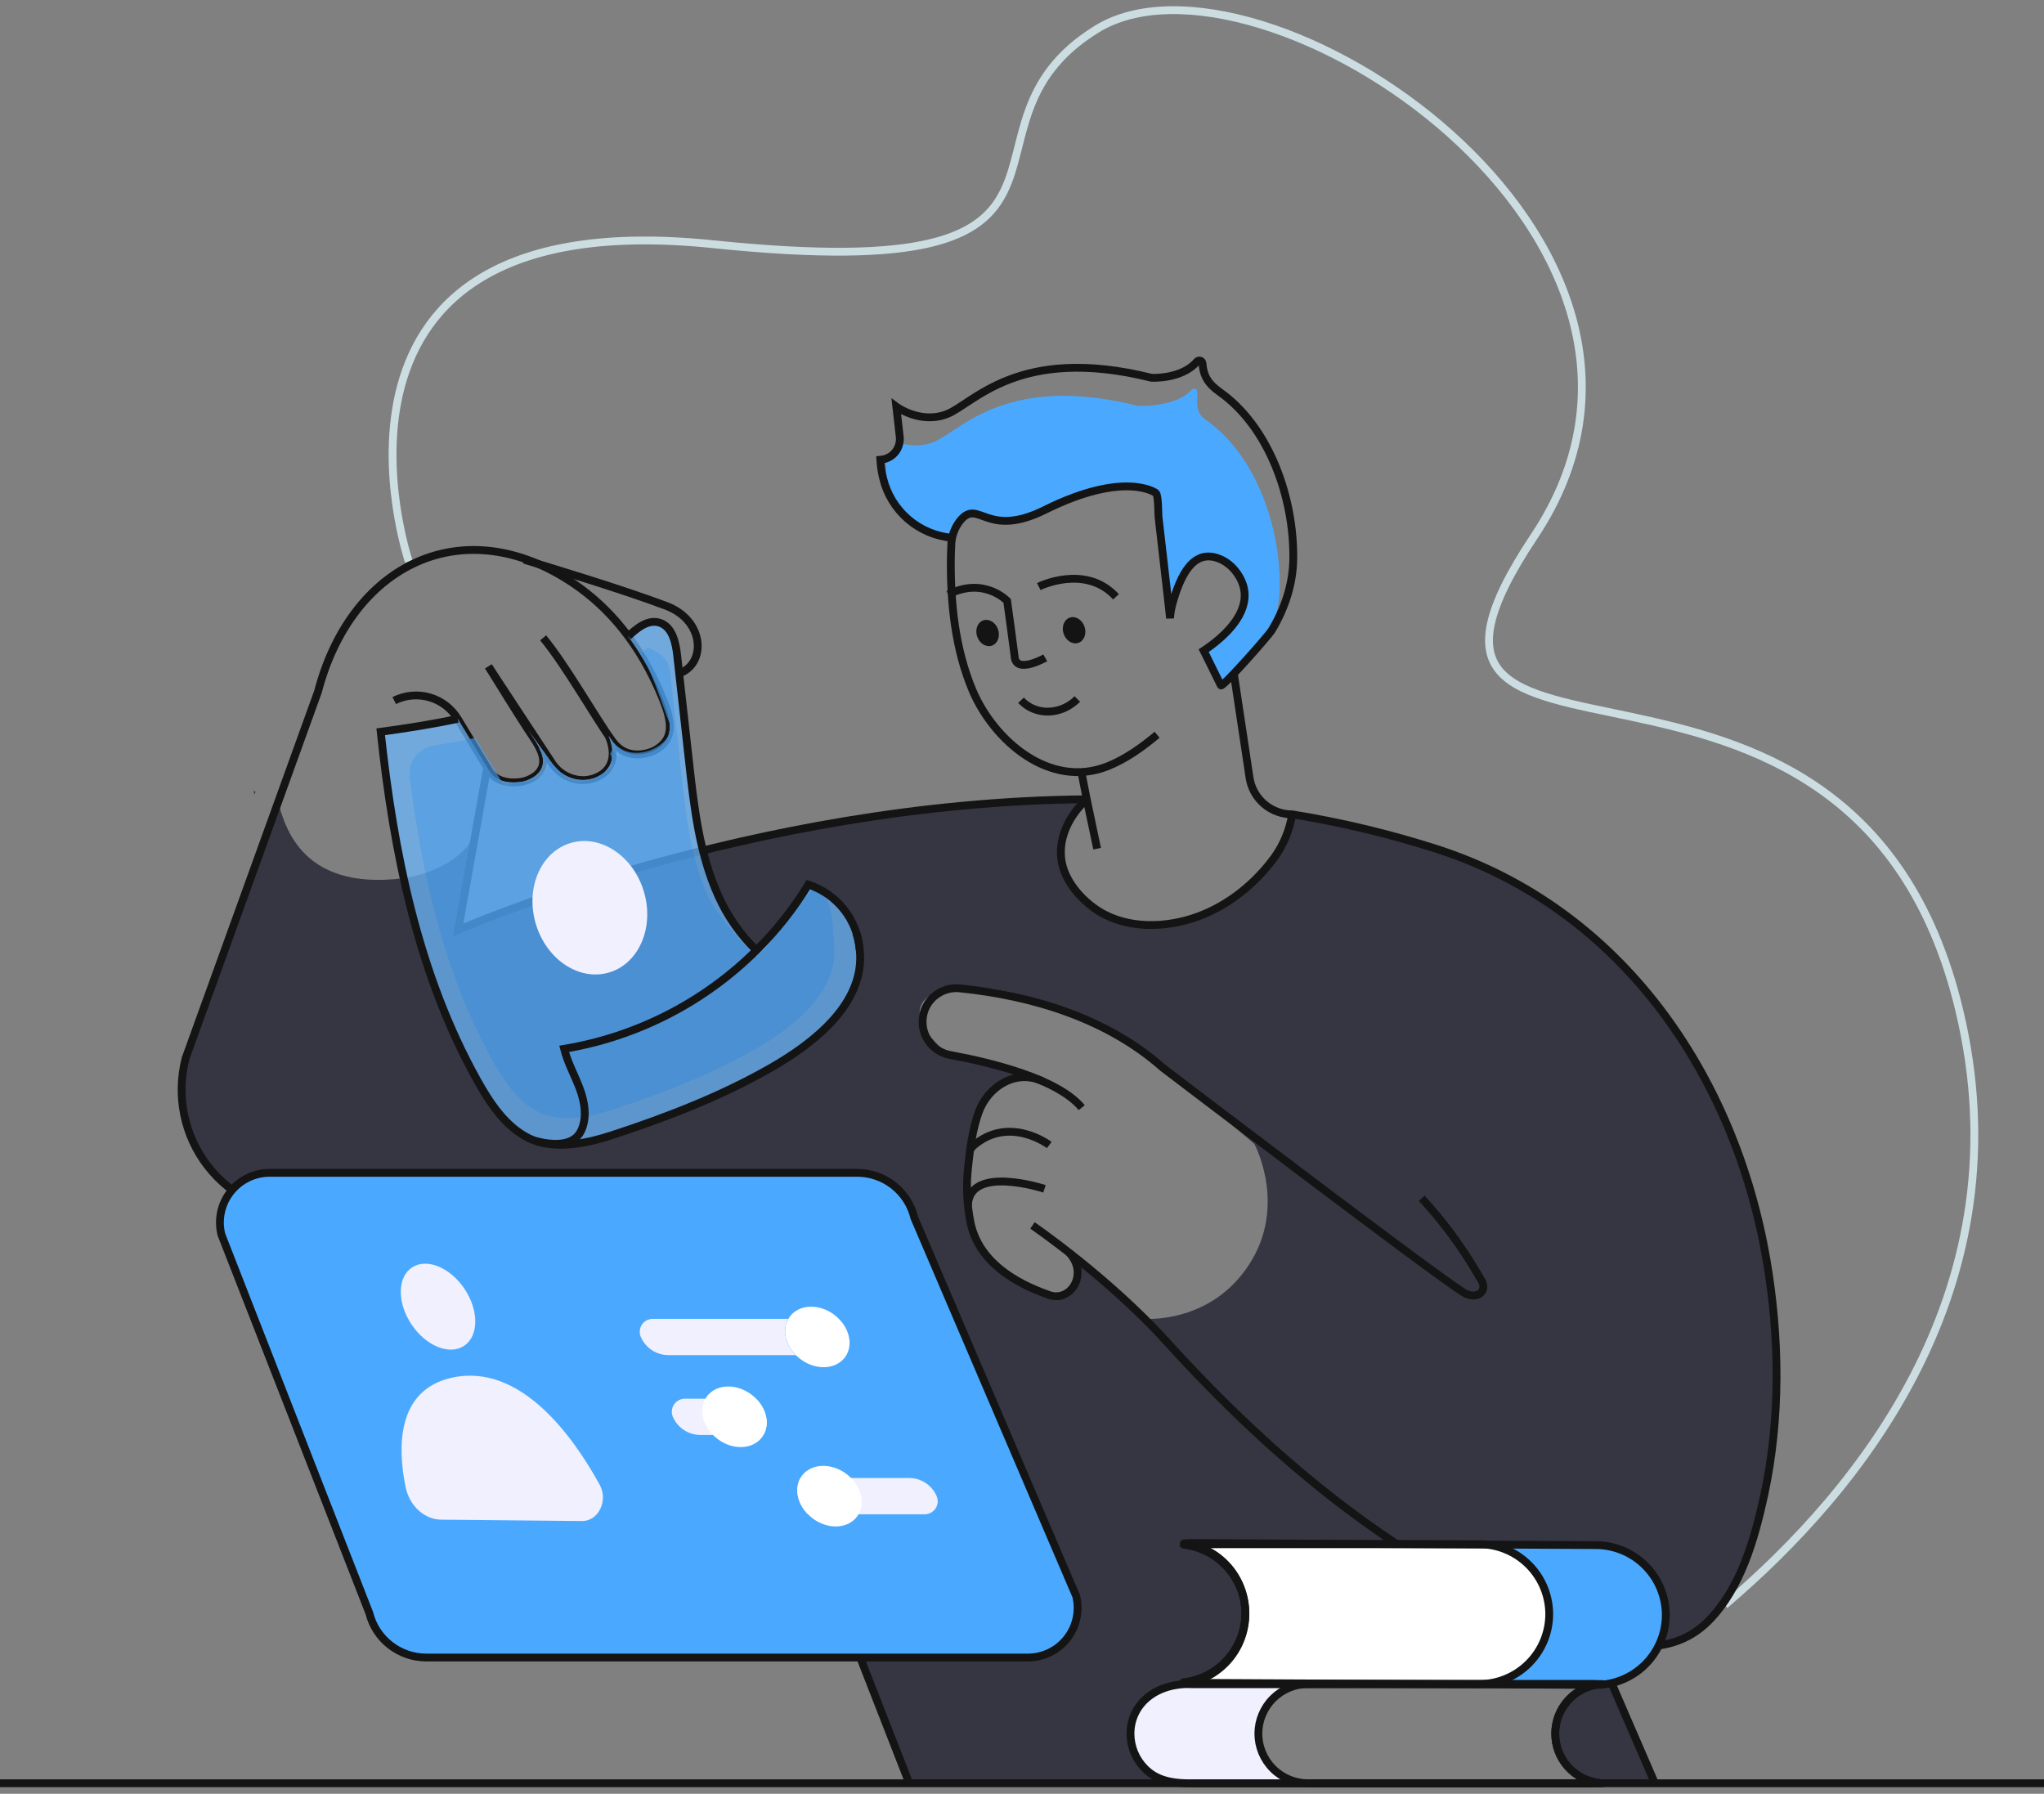 <svg width="302" height="265" viewBox="0 0 302 265" fill="none" xmlns="http://www.w3.org/2000/svg">
<rect x="0" y="0" width="302" height="265" fill="#808080" stroke="none"/>
<path d="M60.4 82.947C60.4 82.947 42.337 29.561 105.341 36.076C168.345 42.592 138.242 18.962 162.05 4.298C185.857 -10.365 256.005 35.255 226.658 79.257C197.31 123.258 273.558 83.007 289.464 149.177C299.279 190.011 274.927 220.066 254.838 237.103" stroke="#CCDDE2" stroke-width="1.155" stroke-miterlimit="10"/>
<path d="M260.981 186.087C256.247 158.7 239.482 134.192 212.245 125.421C205.278 123.19 198.153 121.481 190.931 120.31V120.346C190.554 122.62 189.662 124.778 188.323 126.654C185.485 130.539 181.572 133.73 177.042 135.392C172.418 137.102 166.69 137.323 162.398 134.635C159.815 133.019 157.308 130.174 156.855 127.103C156.338 123.645 158.103 120.37 160.586 118.084C139.54 118.255 119.743 121.714 103.878 125.652C104.427 127.952 105.189 130.196 106.153 132.356C107.501 135.367 109.407 138.096 111.77 140.4C114.717 137.483 117.297 134.22 119.454 130.68C121.517 131.354 123.336 132.62 124.685 134.319C126.034 136.018 126.853 138.075 127.041 140.236V140.346C127.873 148.193 120.31 154.088 113.954 157.715C106.612 161.931 98.428 165.089 90.388 167.713C87.073 168.799 82.764 169.724 79.264 168.591C78.888 168.471 78.52 168.324 78.164 168.152C74.674 166.443 72.339 162.86 70.517 159.585C65.326 150.284 61.95 140.145 59.661 129.738C43.779 131.766 41.961 121.023 41.018 118.389L27.431 156.327C26.718 159.054 26.642 161.908 27.206 164.67C27.77 167.431 28.961 170.027 30.687 172.257C32.412 174.487 34.627 176.292 37.16 177.533C39.694 178.775 42.478 179.419 45.3 179.417H101.545L127.095 244.877L134.336 263.455H175.696C172.341 263.455 170.505 262.638 169.173 261.304C167.797 259.929 167.023 258.066 167.019 256.122C167.019 252.1 170.324 248.802 175.696 248.802H176.076C175.67 248.802 175.28 248.765 174.874 248.728C175.126 248.701 175.376 248.659 175.623 248.604C175.357 248.598 175.091 248.577 174.827 248.544C177.25 248.258 179.496 247.13 181.171 245.358C182.846 243.587 183.844 241.283 183.991 238.85C183.998 238.724 183.998 238.598 183.991 238.472V238.277C183.934 235.783 182.979 233.393 181.303 231.544C179.626 229.694 177.34 228.51 174.861 228.205C175.143 228.182 175.411 228.158 175.683 228.158C175.438 228.098 175.166 228.061 174.911 228.024C175.314 227.987 175.72 227.961 176.109 227.961L206.37 228.121L211.936 228.145H218.544C218.849 228.145 219.158 228.145 219.45 228.182L229.265 228.232L235.821 228.269C238.562 228.292 241.181 229.398 243.107 231.345C245.033 233.292 246.109 235.922 246.099 238.659C246.096 240.207 245.737 241.733 245.049 243.12C247.862 242.761 250.471 241.461 252.451 239.434C257.173 234.617 259.206 227.408 260.612 220.999C263.099 209.583 262.951 197.554 260.981 186.087ZM184.528 186.858C178.827 195.623 169.12 194.835 169.12 194.835C169.12 194.835 168.314 195.62 166.435 192.281C164.556 188.943 159.204 186.66 159.204 186.66C158.778 190.012 157.895 195.107 149.137 188.504C140.379 181.901 143.02 172.275 143.768 167.19C144.517 162.106 147.5 160.42 147.5 160.42L151.023 158.563C151.023 158.563 140.832 155.945 140.342 155.848C139.852 155.751 130.776 148.159 139.987 146.155C149.198 144.15 163.556 152.121 166.331 153.696C169.106 155.271 185.324 168.973 185.324 168.973C185.324 168.973 190.26 178.107 184.528 186.858Z" fill="#353642"/>
<path d="M59.648 129.744C59.648 129.744 67.329 128.812 70.205 123.336L67.698 137.383C67.698 137.383 98.254 126.992 103.858 125.652C103.858 125.652 105.663 137.279 112.851 140.399L120.267 130.981C120.267 130.981 129.565 133.327 127.021 145.983C124.478 158.64 89.298 169.218 83.332 168.973C77.366 168.728 70.943 165.061 64.366 145.357L59.648 129.744Z" fill="#353642"/>
<path d="M72.161 98.453C74.107 101.617 76.064 104.774 78.084 107.891C79.329 109.812 81.597 112.55 79.184 114.558C78.399 115.159 77.451 115.51 76.463 115.563C74.913 115.701 73.285 115.329 72.342 113.998L67.645 106.222C66.708 104.671 65.222 103.53 63.481 103.024C61.739 102.519 59.872 102.686 58.249 103.494" stroke="#141414" stroke-width="1.155" stroke-miterlimit="10"/>
<path d="M89.929 108.694C91.157 111.61 90.325 113.49 88.888 114.436C86.54 115.974 83.395 115.237 81.731 112.991L72.178 98.468" stroke="#141414" stroke-width="1.155" stroke-miterlimit="10"/>
<path d="M80.248 94.229C83.724 98.452 88.11 106.295 90.536 109.57C92.962 112.845 96.713 110.871 96.713 110.871C99.76 109.232 99.243 106.513 97.911 103.212C94.63 95.107 89.945 89.718 84.721 86.185C68.53 75.245 51.92 83.316 46.977 102.2L27.431 156.327C26.718 159.054 26.642 161.908 27.206 164.67C27.77 167.431 28.961 170.027 30.687 172.257C32.412 174.487 34.627 176.291 37.16 177.533C39.694 178.774 42.478 179.419 45.3 179.417H101.545L134.346 263.458" stroke="#141414" stroke-width="1.155" stroke-miterlimit="10"/>
<path d="M100.331 99.495C104.358 98.1 104.174 91.685 98.459 89.52C92.147 87.127 80.94 83.741 78.124 82.897C78.107 82.883 78.086 82.875 78.064 82.873C77.866 82.813 77.728 82.763 77.621 82.739L77.463 82.689" stroke="#141414" stroke-width="1.155" stroke-miterlimit="10"/>
<path d="M159.825 163.637C156.302 159.407 146.658 157.011 140.363 155.851C139.305 155.653 138.34 155.116 137.614 154.322C136.888 153.529 136.439 152.521 136.336 151.45C136.263 150.728 136.347 149.999 136.581 149.312C136.956 148.257 137.675 147.359 138.623 146.761C139.57 146.163 140.691 145.9 141.806 146.014C152.544 147.1 163.617 150.475 171.808 157.745C171.808 157.745 211.514 188.011 216.255 190.957C218.212 192.144 220.037 190.743 218.712 188.879L218.296 188.169C215.962 184.168 213.2 180.432 210.058 177.027" stroke="#141414" stroke-width="1.155" stroke-miterlimit="10"/>
<path d="M160.56 118.08C110.622 118.495 67.698 137.379 67.698 137.379L71.983 113.387" stroke="#141414" stroke-width="1.155" stroke-miterlimit="10"/>
<path d="M238.12 248.647C238.12 248.647 232.681 247.417 231.235 251.767C229.789 256.118 228.279 263.039 238.677 263.448C249.076 263.857 242.969 261.816 242.369 258.454C241.768 255.092 238.12 248.647 238.12 248.647Z" fill="#353642"/>
<path d="M155.027 169.157C155.027 169.157 149.158 164.713 143.873 169.217C143.651 169.413 143.456 169.639 143.296 169.888" stroke="#141414" stroke-width="1.155" stroke-miterlimit="10"/>
<g opacity="0.77">
<path opacity="0.77" d="M81.711 112.975C83.389 115.224 86.53 115.958 88.869 114.416C90.288 113.478 91.12 111.608 89.922 108.719C90.14 109.037 90.338 109.318 90.533 109.577C92.956 112.865 96.711 110.884 96.711 110.884C99.757 109.245 99.244 106.526 97.912 103.222C96.608 99.948 94.898 96.852 92.822 94.004C94.18 92.734 95.794 91.45 97.496 92.013C99.331 92.624 99.845 94.923 100.053 96.84C100.15 97.731 100.247 98.613 100.345 99.505L101.814 112.63C102.304 116.987 102.794 121.408 103.858 125.662C104.408 127.961 105.169 130.205 106.133 132.365C107.482 135.376 109.387 138.105 111.75 140.409C114.697 137.493 117.278 134.229 119.434 130.689C121.497 131.363 123.317 132.629 124.666 134.328C126.014 136.027 126.834 138.084 127.021 140.245V140.356C127.854 148.202 120.29 154.098 113.935 157.724C106.593 161.941 98.409 165.098 90.369 167.722C87.053 168.808 82.745 169.733 79.245 168.601C78.868 168.481 78.5 168.334 78.144 168.162C74.654 166.452 72.319 162.869 70.497 159.595C61.773 143.925 58.149 125.933 56.239 108.115C60.058 107.589 63.863 107.002 67.621 106.195C67.621 106.195 67.621 106.221 67.645 106.232L71.977 113.408L72.332 114.004C73.272 115.345 74.9 115.704 76.453 115.569C77.441 115.521 78.39 115.17 79.171 114.564C81.58 112.553 79.319 109.825 78.07 107.904" fill="white"/>
<path opacity="0.77" d="M81.711 112.975C83.389 115.224 86.53 115.958 88.869 114.416C90.288 113.478 91.12 111.608 89.922 108.719C90.14 109.037 90.338 109.318 90.533 109.577C92.956 112.865 96.711 110.884 96.711 110.884C99.757 109.245 99.244 106.526 97.912 103.222C96.608 99.948 94.898 96.852 92.822 94.004C94.18 92.734 95.794 91.45 97.496 92.013C99.331 92.624 99.845 94.923 100.053 96.84C100.15 97.731 100.247 98.613 100.345 99.505L101.814 112.63C102.304 116.987 102.794 121.408 103.858 125.662C104.408 127.961 105.169 130.205 106.133 132.365C107.482 135.376 109.387 138.105 111.75 140.409C114.697 137.493 117.278 134.229 119.434 130.689C121.497 131.363 123.317 132.629 124.666 134.328C126.014 136.027 126.834 138.084 127.021 140.245V140.356C127.854 148.202 120.29 154.098 113.935 157.724C106.593 161.941 98.409 165.098 90.369 167.722C87.053 168.808 82.745 169.733 79.245 168.601C78.868 168.481 78.5 168.334 78.144 168.162C74.654 166.452 72.319 162.869 70.497 159.595C61.773 143.925 58.149 125.933 56.239 108.115C60.058 107.589 63.863 107.002 67.621 106.195C67.621 106.195 67.621 106.221 67.645 106.232L71.977 113.408L72.332 114.004C73.272 115.345 74.9 115.704 76.453 115.569C77.441 115.521 78.39 115.17 79.171 114.564C81.58 112.553 79.319 109.825 78.07 107.904" fill="#4AA9FF"/>
<path opacity="0.77" d="M82.742 114.037C84.228 116.048 86.768 115.794 88.869 114.416C90.137 113.578 91.177 113.823 90.107 111.239C90.305 111.52 90.332 110.568 90.506 110.779C92.671 113.716 90.533 109.566 90.533 109.566C93.553 113.377 100.127 109.787 98.922 106.841C97.647 103.667 96.305 98.975 94.603 96.629C95.946 95.362 95.687 95.549 97.395 96.558C97.854 96.852 98.238 97.249 98.517 97.718C98.796 98.186 98.962 98.713 99.002 99.256C99.14 100.533 99.278 101.757 99.415 103.003L100.724 114.735C101.163 118.633 101.6 122.571 102.549 126.365C103.04 128.417 103.721 130.418 104.583 132.345C105.784 134.996 109.643 139.41 111.75 141.431C114.371 138.834 117.512 134.057 119.434 130.883C123.126 132.016 122.965 135.542 123.226 139.393V139.494C123.971 146.496 117.22 151.754 111.562 154.996C105.006 158.76 97.701 161.575 90.523 163.921C87.563 164.893 83.718 165.731 80.594 164.706C80.257 164.599 79.928 164.468 79.611 164.313C76.497 162.785 74.41 159.591 72.782 156.665C65.658 143.885 62.353 129.375 60.534 114.828C60.401 113.74 60.696 112.642 61.357 111.767C62.018 110.891 62.993 110.307 64.078 110.136C66.121 109.801 68.158 109.466 70.182 109.016L70.239 109.043L74.104 115.448C74.947 116.638 75.084 115.707 76.47 115.586C77.346 115.509 79.044 115.338 79.722 114.771C81.872 112.982 80.658 112.241 79.544 110.528" fill="#4AA9FF"/>
</g>
<path d="M154.318 175.627C154.318 175.627 143.175 171.967 143.007 178.121" stroke="#141414" stroke-width="1.155" stroke-miterlimit="10"/>
<path opacity="0.54" d="M54.568 238.314L32.713 182.387C32.443 181.304 32.422 180.175 32.654 179.084C32.886 177.993 33.364 176.968 34.051 176.089C34.739 175.21 35.617 174.499 36.621 174.01C37.625 173.521 38.727 173.267 39.844 173.267H126.652C128.601 173.266 130.494 173.922 132.025 175.127C133.556 176.332 134.636 178.017 135.091 179.91L159.016 235.823C159.275 236.902 159.286 238.025 159.047 239.108C158.809 240.192 158.328 241.207 157.64 242.078C156.953 242.949 156.077 243.653 155.078 244.137C154.079 244.621 152.983 244.873 151.873 244.873H62.987C61.052 244.874 59.173 244.229 57.648 243.041C56.122 241.852 55.038 240.188 54.568 238.314Z" fill="white"/>
<path d="M157.946 185.06C157.946 185.06 159.754 186.716 159.066 189.082C158.556 190.835 156.812 191.941 155.083 191.341C149.58 189.441 144.624 186.213 143.416 180.727C142.845 177.949 142.722 175.097 143.05 172.28C143.315 169.669 143.701 166.85 144.581 164.367C145.923 160.552 150.033 157.894 154.023 159.731" stroke="#141414" stroke-width="1.155" stroke-miterlimit="10"/>
<path d="M54.568 238.314L32.713 182.387C32.443 181.304 32.422 180.175 32.654 179.084C32.886 177.993 33.364 176.968 34.051 176.089C34.739 175.21 35.617 174.499 36.621 174.01C37.625 173.521 38.727 173.267 39.844 173.267H126.652C128.601 173.266 130.494 173.922 132.025 175.127C133.556 176.332 134.636 178.017 135.091 179.91L159.016 235.823C159.275 236.902 159.286 238.025 159.047 239.108C158.809 240.192 158.328 241.207 157.64 242.078C156.953 242.949 156.077 243.653 155.078 244.137C154.079 244.621 152.983 244.873 151.873 244.873H62.987C61.052 244.874 59.173 244.229 57.648 243.041C56.122 241.852 55.038 240.188 54.568 238.314Z" fill="#4AA9FF"/>
<path d="M54.568 238.314L32.713 182.387C32.443 181.304 32.422 180.175 32.654 179.084C32.886 177.993 33.364 176.968 34.051 176.089C34.739 175.21 35.617 174.499 36.621 174.01C37.625 173.521 38.727 173.267 39.844 173.267H126.652C128.601 173.266 130.494 173.922 132.025 175.127C133.556 176.332 134.636 178.017 135.091 179.91L159.016 235.823C159.275 236.902 159.286 238.025 159.047 239.108C158.809 240.192 158.328 241.207 157.64 242.078C156.953 242.949 156.077 243.653 155.078 244.137C154.079 244.621 152.983 244.873 151.873 244.873H62.987C61.052 244.874 59.173 244.229 57.648 243.041C56.122 241.852 55.038 240.188 54.568 238.314Z" stroke="#141414" stroke-width="1.155" stroke-linecap="square" stroke-linejoin="round"/>
<path d="M57.766 236.061L37.602 184.444C37.353 183.446 37.335 182.404 37.549 181.397C37.763 180.391 38.204 179.446 38.839 178.635C39.473 177.824 40.284 177.168 41.21 176.717C42.136 176.266 43.153 176.031 44.183 176.031H124.266C126.064 176.031 127.81 176.635 129.222 177.746C130.635 178.858 131.631 180.412 132.051 182.158L154.127 233.745C154.366 234.74 154.375 235.777 154.155 236.776C153.935 237.776 153.49 238.712 152.856 239.515C152.222 240.319 151.413 240.968 150.491 241.415C149.57 241.862 148.558 242.094 147.534 242.094H65.531C63.748 242.096 62.017 241.503 60.611 240.41C59.204 239.317 58.203 237.787 57.766 236.061Z" fill="#4AA9FF"/>
<path d="M229.157 227.956L244.512 263.448" stroke="#141414" stroke-width="1.155" stroke-miterlimit="10"/>
<path d="M302 263.448H0" stroke="#141414" stroke-width="1.155" stroke-miterlimit="10"/>
<path d="M159.178 103.268C156.688 105.725 152.97 105.722 150.853 103.449" stroke="#141414" stroke-width="1.155" stroke-miterlimit="10"/>
<path d="M92.821 93.995C94.18 92.725 95.794 91.441 97.496 92.004C99.331 92.614 99.844 94.913 100.053 96.83C100.641 102.099 101.228 107.363 101.814 112.621C102.559 119.324 103.344 126.188 106.133 132.349C107.481 135.36 109.387 138.089 111.75 140.393" stroke="#141414" stroke-width="1.155" stroke-miterlimit="10"/>
<path d="M127.021 140.353V140.243C126.834 138.082 126.014 136.025 124.666 134.326C123.317 132.627 121.497 131.361 119.434 130.687C117.278 134.227 114.697 137.491 111.75 140.407C104.023 148.081 94.097 153.164 83.349 154.95C83.865 157.005 84.929 158.875 85.664 160.852C86.399 162.83 86.765 165.119 85.872 167.026C84.745 169.46 81.51 169.141 79.262 168.602C79.238 168.602 79.225 168.602 79.201 168.602" stroke="#141414" stroke-width="1.155" stroke-miterlimit="10"/>
<path d="M67.628 106.192C63.87 107 60.065 107.586 56.246 108.112C58.155 125.93 61.766 143.922 70.504 159.592C72.326 162.866 74.661 166.449 78.151 168.159C78.507 168.331 78.875 168.478 79.252 168.598C82.752 169.748 87.06 168.806 90.375 167.72C98.429 165.092 106.6 161.938 113.942 157.721C120.28 154.092 127.844 148.199 127.028 140.353C126.949 139.489 126.772 138.636 126.501 137.812" stroke="#141414" stroke-width="1.155" stroke-miterlimit="10"/>
<path d="M130.471 70.649C131.034 72.994 132.319 75.104 134.146 76.68C135.973 78.257 138.25 79.221 140.655 79.437C140.854 78.47 141.288 77.565 141.916 76.803C144.601 73.642 145.745 79.571 154.332 75.315C166.231 69.402 170.747 72.794 170.747 72.794C171.143 73.089 171.083 75.81 171.15 76.306C171.486 79.132 171.788 81.944 172.12 84.766C172.321 86.489 172.519 88.199 172.707 89.908C172.869 89.617 173.048 89.336 173.244 89.066C174.328 85.235 176.264 80.711 180.438 82.658C181.284 83.07 182.019 83.675 182.586 84.424C185.354 88.058 183.257 91.567 180.361 94.164C179.635 94.971 178.824 95.695 177.942 96.327C178.418 97.312 180.364 101.224 180.364 101.237C180.566 101.632 187.368 93.943 187.874 93.105C188.631 91.053 189.037 88.887 189.075 86.7C189.186 77.708 185.522 67.24 178.23 62.082C176.422 60.805 176.999 59.575 176.888 57.838C176.88 57.745 176.844 57.655 176.785 57.582C176.725 57.509 176.645 57.456 176.555 57.429C176.464 57.403 176.368 57.405 176.278 57.434C176.188 57.463 176.11 57.519 176.053 57.594C173.767 60.222 168.11 59.96 168.11 59.96C148.473 55.047 141.873 63.768 137.91 65.323C136.293 65.935 134.513 65.964 132.877 65.407C132.78 65.948 132.538 66.452 132.175 66.866C131.813 67.279 131.344 67.586 130.82 67.753L130.92 68.661C131.006 69.356 130.847 70.058 130.471 70.649Z" fill="#4AA9FF"/>
<path d="M140.668 79.452C138.263 79.237 135.987 78.272 134.16 76.696C132.333 75.119 131.047 73.009 130.484 70.664C130.263 69.764 130.124 68.847 130.068 67.922L130.222 67.906C130.433 67.89 130.641 67.845 130.84 67.772C131.364 67.605 131.833 67.298 132.195 66.884C132.558 66.471 132.8 65.966 132.897 65.425C132.958 65.125 132.97 64.817 132.934 64.514L132.43 60.076C132.43 60.076 135.98 62.714 139.92 61.172C143.859 59.63 150.473 50.909 170.12 55.809C170.12 55.809 174.556 56.071 176.831 53.443C176.888 53.368 176.967 53.312 177.056 53.283C177.146 53.254 177.242 53.252 177.333 53.279C177.423 53.305 177.504 53.358 177.563 53.431C177.623 53.504 177.659 53.594 177.666 53.688C177.784 55.427 178.428 56.657 180.24 57.931C187.532 63.093 191.196 73.557 191.082 82.549C191.048 86.28 189.807 89.963 187.891 93.124C187.384 93.962 180.582 101.651 180.381 101.255C180.381 101.255 178.435 97.331 177.958 96.345L177.844 96.127L178.062 95.983C178.872 95.434 179.646 94.832 180.378 94.183C183.27 91.586 185.371 88.076 182.602 84.443C182.036 83.694 181.3 83.088 180.455 82.677C176.267 80.729 174.344 85.254 173.261 89.085C173.05 89.817 172.921 90.57 172.875 91.331C172.824 90.862 172.774 90.409 172.724 89.94C172.536 88.231 172.338 86.521 172.136 84.798C171.801 81.976 171.485 79.164 171.167 76.339C171.116 75.856 171.167 73.121 170.764 72.826C170.764 72.826 166.244 69.434 154.349 75.347C145.762 79.603 144.618 73.671 141.933 76.835C141.304 77.597 140.871 78.501 140.671 79.469C140.61 79.78 140.571 80.094 140.554 80.411C140.548 80.452 140.548 80.494 140.554 80.535C140.514 81.229 140.5 81.919 140.484 82.596C140.42 89.129 141.138 95.953 143.705 102.02C146.826 109.373 155.084 116.626 163.67 113.198C166.355 112.122 168.761 110.389 170.962 108.549" stroke="#141414" stroke-width="1.155" stroke-miterlimit="10"/>
<path d="M146.544 95.385C147.398 95.099 147.81 94.031 147.464 92.999C147.119 91.966 146.146 91.361 145.292 91.647C144.438 91.932 144.026 93 144.371 94.032C144.717 95.065 145.69 95.67 146.544 95.385Z" fill="#141414"/>
<path d="M159.321 94.975C160.175 94.69 160.587 93.622 160.242 92.59C159.896 91.557 158.923 90.952 158.069 91.237C157.215 91.523 156.803 92.591 157.149 93.623C157.494 94.656 158.467 95.261 159.321 94.975Z" fill="#141414"/>
<path d="M154.436 97.186C154.436 97.186 150.185 99.596 149.926 97.096C149.846 96.325 148.805 88.773 148.805 88.773C148.805 88.773 145.369 85.137 140.104 87.825" stroke="#141414" stroke-width="1.155" stroke-miterlimit="10"/>
<path d="M153.479 86.657C153.479 86.657 160.345 83.232 164.888 88.169" stroke="#141414" stroke-width="1.155" stroke-miterlimit="10"/>
<path d="M159.774 114.039L160.563 118.081C158.076 120.37 156.318 123.652 156.832 127.107C157.288 130.171 159.798 133.023 162.372 134.629C166.673 137.31 172.395 137.099 177.025 135.393C181.552 133.717 185.468 130.536 188.307 126.655C189.644 124.779 190.534 122.623 190.911 120.35V120.31" stroke="#141414" stroke-width="1.155" stroke-miterlimit="10"/>
<path d="M160.563 118.08L162.1 125.38" stroke="#141414" stroke-width="1.155" stroke-miterlimit="10"/>
<path d="M182.298 99.495L184.62 114.896C184.849 116.403 185.612 117.779 186.77 118.772C187.928 119.766 189.405 120.311 190.931 120.309C198.158 121.479 205.287 123.186 212.259 125.417C239.496 134.192 256.261 158.7 260.995 186.083C262.965 197.55 263.113 209.576 260.64 220.978C259.234 227.397 257.2 234.606 252.479 239.413C246.348 245.681 236.94 243.1 229.695 240.268C207.203 231.53 188.495 215.984 172.342 198.186C163.705 188.668 152.544 181.039 152.544 181.039" stroke="#141414" stroke-width="1.155" stroke-miterlimit="10"/>
<path d="M65.199 224.509C62.675 224.485 60.477 222.451 59.91 219.618C58.79 214.048 58.494 205.434 66.672 203.554C76.889 201.207 84.748 212.322 88.6 219.347C89.896 221.693 88.429 224.71 86.017 224.71L65.199 224.509Z" fill="#F0F0FF"/>
<path d="M68.572 198.823C70.741 197.381 70.775 193.622 68.646 190.428C66.518 187.233 63.034 185.812 60.865 187.254C58.696 188.696 58.662 192.454 60.79 195.649C62.919 198.844 66.403 200.265 68.572 198.823Z" fill="#F0F0FF"/>
<path d="M236.489 248.83C236.331 248.853 236.154 248.877 235.999 248.914H235.939L212.071 248.79L176.257 248.605C176.119 248.605 175.985 248.605 175.851 248.605C175.585 248.599 175.319 248.579 175.056 248.545C177.482 248.263 179.731 247.136 181.408 245.361C183.084 243.586 184.08 241.278 184.22 238.842C184.226 238.716 184.226 238.589 184.22 238.463V238.269C184.21 235.885 183.378 233.578 181.865 231.735C180.352 229.892 178.249 228.626 175.911 228.15C175.666 228.089 175.398 228.052 175.14 228.016C175.546 227.979 175.948 227.952 176.341 227.952L206.598 228.113L212.168 228.136L219.681 228.173C222.254 228.408 224.646 229.592 226.391 231.495C228.135 233.398 229.106 235.883 229.114 238.463C229.114 238.95 229.077 239.436 229.003 239.918C228.645 242.374 227.417 244.621 225.541 246.249C223.665 247.877 221.267 248.779 218.782 248.79H236.962C235.915 248.79 236.207 248.79 236.489 248.83Z" fill="white"/>
<path d="M188.075 261.297C188.757 261.981 189.568 262.524 190.461 262.894C191.355 263.263 192.313 263.451 193.28 263.448H175.703C172.348 263.448 170.516 262.631 169.18 261.297C167.808 259.92 167.035 258.058 167.029 256.115C167.029 252.093 170.331 248.795 175.703 248.795H193.28C191.829 248.792 190.41 249.22 189.202 250.025C187.995 250.829 187.054 251.973 186.499 253.312C185.943 254.651 185.798 256.125 186.081 257.546C186.365 258.968 187.065 260.273 188.092 261.297H188.075Z" fill="#F0F0FF"/>
<path d="M246.123 238.648C246.119 240.196 245.758 241.723 245.07 243.109C244.578 244.158 243.903 245.11 243.076 245.921C241.714 247.27 240.002 248.214 238.134 248.646C237.363 248.824 236.575 248.914 235.785 248.914C235.946 248.877 236.12 248.854 236.275 248.831C235.993 248.804 235.701 248.794 236.751 248.794H218.567C221.054 248.784 223.455 247.883 225.332 246.254C227.209 244.625 228.438 242.376 228.795 239.918C228.869 239.437 228.906 238.951 228.906 238.464C228.898 235.883 227.927 233.398 226.181 231.495C224.436 229.592 222.043 228.408 219.47 228.174L229.285 228.224L235.842 228.261C238.582 228.284 241.201 229.39 243.128 231.336C245.054 233.282 246.131 235.911 246.123 238.648Z" fill="#4AA9FF"/>
<path d="M246.123 238.645C246.102 241.384 244.996 244.002 243.047 245.928C241.097 247.854 238.463 248.929 235.721 248.918L176.019 248.61C175.619 248.61 175.22 248.58 174.817 248.539C177.334 248.254 179.658 247.058 181.351 245.175C183.043 243.293 183.984 240.856 183.998 238.326C184.011 235.796 183.095 233.349 181.422 231.449C179.75 229.549 177.438 228.328 174.925 228.017C175.324 227.975 175.725 227.955 176.126 227.956L235.828 228.265C238.57 228.284 241.192 229.386 243.121 231.332C245.051 233.277 246.13 235.907 246.123 238.645Z" stroke="#141414" stroke-width="1.155" stroke-linecap="square" stroke-linejoin="round"/>
<path d="M228.899 238.46C228.894 241.198 227.802 243.822 225.864 245.758C223.926 247.695 221.298 248.785 218.557 248.79H176.079C175.678 248.788 175.277 248.765 174.878 248.723C177.393 248.425 179.711 247.215 181.393 245.324C183.075 243.433 184.003 240.991 184.003 238.461C184.003 235.932 183.075 233.49 181.393 231.599C179.711 229.708 177.393 228.498 174.878 228.2C175.277 228.163 175.68 228.136 176.079 228.136H218.557C221.297 228.143 223.923 229.232 225.861 231.166C227.799 233.101 228.891 235.723 228.899 238.46Z" stroke="#141414" stroke-width="1.155" stroke-linecap="square" stroke-linejoin="round"/>
<path d="M167.029 256.117C167.029 257.079 167.219 258.031 167.587 258.919C167.956 259.807 168.496 260.613 169.177 261.292C170.519 262.633 172.341 263.448 175.7 263.448H236.748C235.697 263.448 235.983 263.428 236.268 263.401C234.482 263.191 232.835 262.333 231.639 260.99C230.444 259.648 229.784 257.914 229.784 256.117C229.784 254.321 230.444 252.587 231.639 251.244C232.835 249.902 234.482 249.044 236.268 248.834C235.983 248.807 235.697 248.787 236.748 248.787H175.7C170.324 248.79 167.029 252.089 167.029 256.117Z" stroke="#141414" stroke-width="1.155" stroke-linecap="square" stroke-linejoin="round"/>
<path d="M185.922 256.117C185.926 258.06 186.701 259.922 188.076 261.296C189.452 262.67 191.316 263.443 193.26 263.448H235.416C235.698 263.448 235.983 263.428 236.269 263.401C234.482 263.191 232.836 262.333 231.64 260.99C230.445 259.648 229.785 257.914 229.785 256.117C229.785 254.321 230.445 252.587 231.64 251.244C232.836 249.902 234.482 249.044 236.269 248.834C235.983 248.807 235.698 248.787 235.416 248.787H193.26C191.316 248.792 189.452 249.566 188.077 250.94C186.702 252.313 185.927 254.175 185.922 256.117Z" stroke="#141414" stroke-width="1.155" stroke-linecap="square" stroke-linejoin="round"/>
<path d="M117.585 200.197H98.754C97.892 200.196 97.05 199.944 96.329 199.472C95.608 199.001 95.04 198.331 94.694 197.543C94.56 197.249 94.503 196.927 94.528 196.605C94.552 196.284 94.658 195.974 94.835 195.704C95.011 195.435 95.254 195.214 95.539 195.063C95.824 194.912 96.143 194.836 96.466 194.841H116.485C115.542 196.426 116.022 198.629 117.585 200.197Z" fill="#F0F0FF"/>
<path d="M129.763 198.26C129.762 198.773 129.558 199.265 129.195 199.627C128.832 199.99 128.34 200.194 127.827 200.194H117.585C116.022 198.629 115.542 196.427 116.485 194.832H125.528C126.389 194.832 127.231 195.082 127.952 195.55C128.673 196.019 129.243 196.687 129.592 197.473C129.7 197.722 129.758 197.989 129.763 198.26Z" fill="#4AA9FF"/>
<path d="M125.051 200.197C124.998 200.299 124.937 200.397 124.867 200.489C123.525 202.322 120.609 202.5 118.344 200.844C118.076 200.646 117.823 200.43 117.585 200.197C116.022 198.632 115.542 196.43 116.485 194.834C116.538 194.732 116.599 194.634 116.669 194.543C118.012 192.696 120.914 192.532 123.179 194.174C123.452 194.378 123.709 194.602 123.947 194.844C125.498 196.403 125.981 198.592 125.051 200.197Z" fill="white"/>
<path d="M134.497 210.062C134.494 210.575 134.287 211.066 133.923 211.428C133.558 211.79 133.065 211.993 132.551 211.993H112.79C113.743 210.391 113.267 208.205 111.7 206.63H130.263C131.125 206.63 131.968 206.881 132.689 207.352C133.411 207.823 133.98 208.493 134.326 209.281C134.437 209.527 134.495 209.793 134.497 210.062Z" fill="#4AA9FF"/>
<path d="M112.791 211.992H103.493C102.632 211.993 101.789 211.744 101.068 211.275C100.346 210.806 99.777 210.138 99.429 209.351C99.319 209.105 99.261 208.84 99.258 208.57C99.257 208.317 99.307 208.065 99.404 207.831C99.501 207.597 99.643 207.384 99.823 207.204C100.002 207.025 100.216 206.883 100.45 206.786C100.685 206.689 100.937 206.639 101.191 206.64H111.7C113.267 208.205 113.754 210.39 112.791 211.992Z" fill="#F0F0FF"/>
<path d="M112.79 211.991C112.747 212.096 112.689 212.195 112.619 212.286C111.277 214.129 108.371 214.297 106.11 212.651C105.836 212.448 105.578 212.223 105.338 211.981C103.784 210.416 103.308 208.23 104.237 206.618C104.291 206.515 104.353 206.416 104.422 206.323C105.764 204.49 108.68 204.312 110.942 205.971C111.211 206.167 111.464 206.383 111.7 206.618C113.267 208.204 113.754 210.389 112.79 211.991Z" fill="white"/>
<path d="M119.374 223.713H107.542C106.682 223.712 105.841 223.462 105.119 222.994C104.398 222.525 103.828 221.858 103.479 221.072C103.346 220.778 103.289 220.455 103.314 220.133C103.339 219.811 103.445 219.501 103.621 219.23C103.799 218.96 104.041 218.738 104.326 218.587C104.612 218.434 104.931 218.357 105.254 218.361H118.274C117.341 219.966 117.821 222.148 119.374 223.713Z" fill="#4AA9FF"/>
<path d="M138.548 221.795C138.545 222.305 138.34 222.794 137.978 223.153C137.615 223.512 137.125 223.713 136.615 223.713H119.374C117.82 222.147 117.34 219.962 118.273 218.35H134.313C135.175 218.35 136.018 218.601 136.74 219.071C137.461 219.542 138.03 220.213 138.376 221.001C138.487 221.251 138.545 221.522 138.548 221.795Z" fill="#F0F0FF"/>
<path d="M126.84 223.714C126.786 223.817 126.725 223.915 126.656 224.009C125.313 225.852 122.411 226.02 120.146 224.374C119.874 224.169 119.617 223.946 119.377 223.704C117.824 222.139 117.344 219.953 118.277 218.341C118.328 218.238 118.388 218.139 118.458 218.046C119.8 216.213 122.716 216.055 124.981 217.694C125.25 217.89 125.504 218.106 125.739 218.341C127.303 219.926 127.78 222.125 126.84 223.714Z" fill="white"/>
<path d="M37.451 116.864L37.746 116.947L37.636 117.377C37.566 117.209 37.504 117.038 37.451 116.864Z" fill="#353642"/>
<path d="M89.965 143.68C94.382 142.384 96.703 137.048 95.148 131.76C93.595 126.473 88.754 123.236 84.337 124.531C79.92 125.827 77.599 131.163 79.153 136.451C80.707 141.738 85.548 144.975 89.965 143.68Z" fill="#F0F0FF"/>
</svg>
